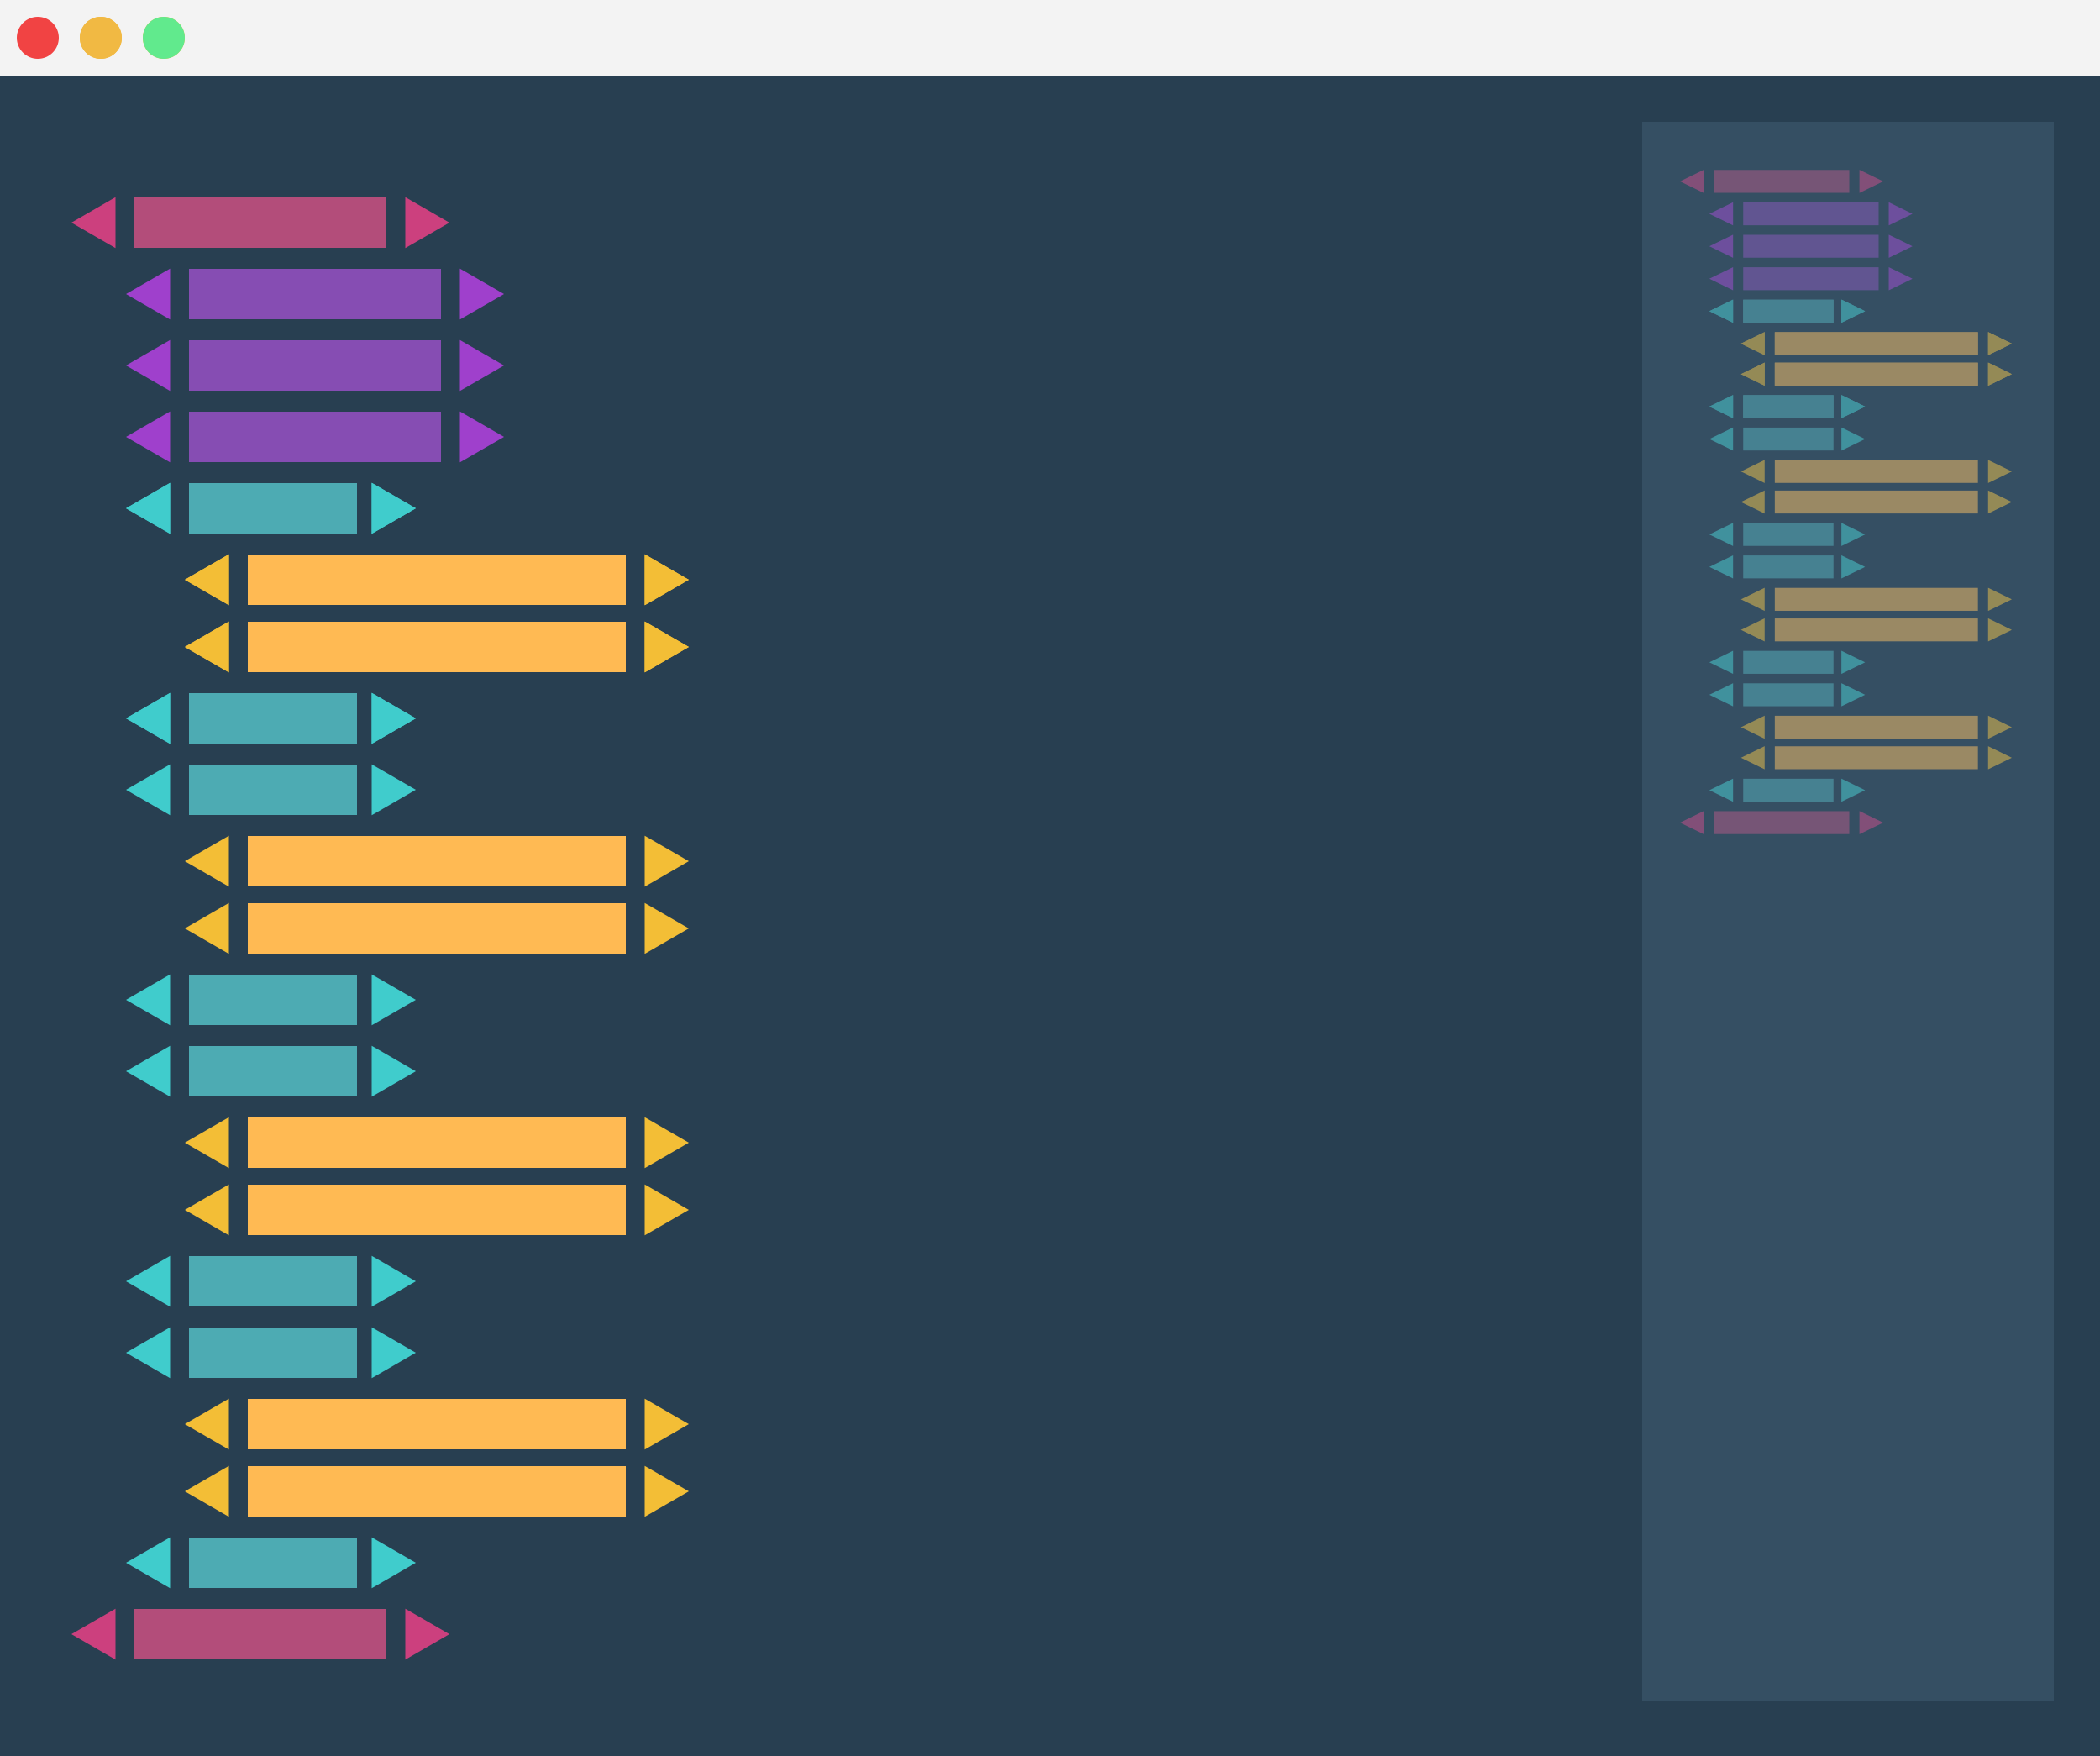 <svg width="500" height="418" viewBox="0 0 500 418" version="1.1" xmlns="http://www.w3.org/2000/svg" xmlns:xlink="http://www.w3.org/1999/xlink">
<rect x="0" y="0" width="500" height="418" fill="#333333" stroke="none"/>
<title>Group</title>
<desc>Created using Figma</desc>
<g id="Canvas" transform="translate(-742 18)">
<g id="Group">
<g id="Group">
<g id="Rectangle">
<use xlink:href="#path0_fill" transform="translate(742 0)" fill="#283F51"/>
</g>
<g id="Rectangle 4">
<use xlink:href="#path1_fill" transform="translate(742 -18)" fill="#F3F3F3"/>
</g>
</g>
<g id="Group">
<g id="Ellipse">
<use xlink:href="#path2_fill" transform="translate(746 -14)" fill="#F14343"/>
</g>
<g id="Ellipse">
<use xlink:href="#path2_fill" transform="translate(761 -14)" fill="#F1B943"/>
<use xlink:href="#path2_fill" transform="translate(761 -14)" fill="#F1B943"/>
</g>
<g id="Ellipse">
<use xlink:href="#path2_fill" transform="translate(776 -14)" fill="#F1B943"/>
<use xlink:href="#path2_fill" transform="translate(776 -14)" fill="#61EA8D"/>
</g>
</g>
<g id="Group">
<g id="Group">
<g id="Rectangle 2">
<use xlink:href="#path3_fill" transform="translate(774 29)" fill="#B34D7A"/>
</g>
<g id="Polygon">
<use xlink:href="#path4_fill" transform="matrix(1.04083e-17 -1 1 1.04083e-17 759 42)" fill="#CC407E"/>
</g>
<g id="Polygon">
<use xlink:href="#path4_fill" transform="matrix(-1.04083e-17 -1 -1 1.04083e-17 849 42)" fill="#CC407E"/>
</g>
</g>
<g id="Group">
<g id="Rectangle 2">
<use xlink:href="#path3_fill" transform="translate(774 365)" fill="#B34D7A"/>
</g>
<g id="Polygon">
<use xlink:href="#path4_fill" transform="matrix(1.04083e-17 -1 1 1.04083e-17 759 378)" fill="#CC407E"/>
</g>
<g id="Polygon">
<use xlink:href="#path4_fill" transform="matrix(-1.04083e-17 -1 -1 1.04083e-17 849 378)" fill="#CC407E"/>
</g>
</g>
<g id="Rectangle 2">
<use xlink:href="#path5_fill" transform="translate(787 97)" fill="#4DABB3"/>
</g>
<g id="Polygon">
<use xlink:href="#path4_fill" transform="matrix(1.04083e-17 -1 1 1.04083e-17 772 110)" fill="#40CCCC"/>
</g>
<g id="Polygon">
<use xlink:href="#path4_fill" transform="matrix(-1.04083e-17 -1 -1 1.04083e-17 841 110)" fill="#40CCCC"/>
</g>
<g id="Rectangle 2">
<use xlink:href="#path5_fill" transform="translate(787 147)" fill="#4DABB3"/>
</g>
<g id="Polygon">
<use xlink:href="#path4_fill" transform="matrix(1.04083e-17 -1 1 1.04083e-17 772 160)" fill="#40CCCC"/>
</g>
<g id="Polygon">
<use xlink:href="#path4_fill" transform="matrix(-1.04083e-17 -1 -1 1.04083e-17 841 160)" fill="#40CCCC"/>
</g>
<g id="Rectangle 2">
<use xlink:href="#path6_fill" transform="translate(801 114)" fill="#FFBA53"/>
</g>
<g id="Polygon">
<use xlink:href="#path4_fill" transform="matrix(1.04083e-17 -1 1 1.04083e-17 786 127)" fill="#F3BE36"/>
</g>
<g id="Polygon">
<use xlink:href="#path4_fill" transform="matrix(-1.04083e-17 -1 -1 1.04083e-17 906 127)" fill="#F3BE36"/>
</g>
<g id="Rectangle 2">
<use xlink:href="#path6_fill" transform="translate(801 130)" fill="#FFBA53"/>
</g>
<g id="Polygon">
<use xlink:href="#path4_fill" transform="matrix(1.04083e-17 -1 1 1.04083e-17 786 143)" fill="#F3BE36"/>
</g>
<g id="Polygon">
<use xlink:href="#path4_fill" transform="matrix(-1.04083e-17 -1 -1 1.04083e-17 906 143)" fill="#F3BE36"/>
</g>
<g id="Rectangle 2">
<use xlink:href="#path5_fill" transform="translate(787 164)" fill="#4DABB3"/>
</g>
<g id="Polygon">
<use xlink:href="#path4_fill" transform="matrix(1.04083e-17 -1 1 1.04083e-17 772 177)" fill="#40CCCC"/>
</g>
<g id="Polygon">
<use xlink:href="#path4_fill" transform="matrix(-1.04083e-17 -1 -1 1.04083e-17 841 177)" fill="#40CCCC"/>
</g>
<g id="Rectangle 2">
<use xlink:href="#path5_fill" transform="translate(787 214)" fill="#4DABB3"/>
</g>
<g id="Polygon">
<use xlink:href="#path4_fill" transform="matrix(1.04083e-17 -1 1 1.04083e-17 772 227)" fill="#40CCCC"/>
</g>
<g id="Polygon">
<use xlink:href="#path4_fill" transform="matrix(-1.04083e-17 -1 -1 1.04083e-17 841 227)" fill="#40CCCC"/>
</g>
<g id="Rectangle 2">
<use xlink:href="#path6_fill" transform="translate(801 181)" fill="#FFBA53"/>
</g>
<g id="Polygon">
<use xlink:href="#path4_fill" transform="matrix(1.04083e-17 -1 1 1.04083e-17 786 194)" fill="#F3BE36"/>
</g>
<g id="Polygon">
<use xlink:href="#path4_fill" transform="matrix(-1.04083e-17 -1 -1 1.04083e-17 906 194)" fill="#F3BE36"/>
</g>
<g id="Rectangle 2">
<use xlink:href="#path6_fill" transform="translate(801 197)" fill="#FFBA53"/>
</g>
<g id="Polygon">
<use xlink:href="#path4_fill" transform="matrix(1.04083e-17 -1 1 1.04083e-17 786 210)" fill="#F3BE36"/>
</g>
<g id="Polygon">
<use xlink:href="#path4_fill" transform="matrix(-1.04083e-17 -1 -1 1.04083e-17 906 210)" fill="#F3BE36"/>
</g>
<g id="Rectangle 2">
<use xlink:href="#path5_fill" transform="translate(787 231)" fill="#4DABB3"/>
</g>
<g id="Polygon">
<use xlink:href="#path4_fill" transform="matrix(1.04083e-17 -1 1 1.04083e-17 772 244)" fill="#40CCCC"/>
</g>
<g id="Polygon">
<use xlink:href="#path4_fill" transform="matrix(-1.04083e-17 -1 -1 1.04083e-17 841 244)" fill="#40CCCC"/>
</g>
<g id="Rectangle 2">
<use xlink:href="#path5_fill" transform="translate(787 281)" fill="#4DABB3"/>
</g>
<g id="Polygon">
<use xlink:href="#path4_fill" transform="matrix(1.04083e-17 -1 1 1.04083e-17 772 294)" fill="#40CCCC"/>
</g>
<g id="Polygon">
<use xlink:href="#path4_fill" transform="matrix(-1.04083e-17 -1 -1 1.04083e-17 841 294)" fill="#40CCCC"/>
</g>
<g id="Rectangle 2">
<use xlink:href="#path6_fill" transform="translate(801 248)" fill="#FFBA53"/>
</g>
<g id="Polygon">
<use xlink:href="#path4_fill" transform="matrix(1.04083e-17 -1 1 1.04083e-17 786 261)" fill="#F3BE36"/>
</g>
<g id="Polygon">
<use xlink:href="#path4_fill" transform="matrix(-1.04083e-17 -1 -1 1.04083e-17 906 261)" fill="#F3BE36"/>
</g>
<g id="Rectangle 2">
<use xlink:href="#path6_fill" transform="translate(801 264)" fill="#FFBA53"/>
</g>
<g id="Polygon">
<use xlink:href="#path4_fill" transform="matrix(1.04083e-17 -1 1 1.04083e-17 786 277)" fill="#F3BE36"/>
</g>
<g id="Polygon">
<use xlink:href="#path4_fill" transform="matrix(-1.04083e-17 -1 -1 1.04083e-17 906 277)" fill="#F3BE36"/>
</g>
<g id="Rectangle 2">
<use xlink:href="#path5_fill" transform="translate(787 97)" fill="#4DABB3"/>
</g>
<g id="Polygon">
<use xlink:href="#path4_fill" transform="matrix(1.04083e-17 -1 1 1.04083e-17 772 110)" fill="#40CCCC"/>
</g>
<g id="Polygon">
<use xlink:href="#path4_fill" transform="matrix(-1.04083e-17 -1 -1 1.04083e-17 841 110)" fill="#40CCCC"/>
</g>
<g id="Rectangle 2">
<use xlink:href="#path5_fill" transform="translate(787 147)" fill="#4DABB3"/>
</g>
<g id="Polygon">
<use xlink:href="#path4_fill" transform="matrix(1.04083e-17 -1 1 1.04083e-17 772 160)" fill="#40CCCC"/>
</g>
<g id="Polygon">
<use xlink:href="#path4_fill" transform="matrix(-1.04083e-17 -1 -1 1.04083e-17 841 160)" fill="#40CCCC"/>
</g>
<g id="Rectangle 2">
<use xlink:href="#path6_fill" transform="translate(801 114)" fill="#FFBA53"/>
</g>
<g id="Polygon">
<use xlink:href="#path4_fill" transform="matrix(1.04083e-17 -1 1 1.04083e-17 786 127)" fill="#F3BE36"/>
</g>
<g id="Polygon">
<use xlink:href="#path4_fill" transform="matrix(-1.04083e-17 -1 -1 1.04083e-17 906 127)" fill="#F3BE36"/>
</g>
<g id="Rectangle 2">
<use xlink:href="#path6_fill" transform="translate(801 130)" fill="#FFBA53"/>
</g>
<g id="Polygon">
<use xlink:href="#path4_fill" transform="matrix(1.04083e-17 -1 1 1.04083e-17 786 143)" fill="#F3BE36"/>
</g>
<g id="Polygon">
<use xlink:href="#path4_fill" transform="matrix(-1.04083e-17 -1 -1 1.04083e-17 906 143)" fill="#F3BE36"/>
</g>
<g id="Rectangle 2">
<use xlink:href="#path5_fill" transform="translate(787 298)" fill="#4DABB3"/>
</g>
<g id="Polygon">
<use xlink:href="#path4_fill" transform="matrix(1.04083e-17 -1 1 1.04083e-17 772 311)" fill="#40CCCC"/>
</g>
<g id="Polygon">
<use xlink:href="#path4_fill" transform="matrix(-1.04083e-17 -1 -1 1.04083e-17 841 311)" fill="#40CCCC"/>
</g>
<g id="Rectangle 2">
<use xlink:href="#path5_fill" transform="translate(787 348)" fill="#4DABB3"/>
</g>
<g id="Polygon">
<use xlink:href="#path4_fill" transform="matrix(1.04083e-17 -1 1 1.04083e-17 772 361)" fill="#40CCCC"/>
</g>
<g id="Polygon">
<use xlink:href="#path4_fill" transform="matrix(-1.04083e-17 -1 -1 1.04083e-17 841 361)" fill="#40CCCC"/>
</g>
<g id="Rectangle 2">
<use xlink:href="#path6_fill" transform="translate(801 315)" fill="#FFBA53"/>
</g>
<g id="Polygon">
<use xlink:href="#path4_fill" transform="matrix(1.04083e-17 -1 1 1.04083e-17 786 328)" fill="#F3BE36"/>
</g>
<g id="Polygon">
<use xlink:href="#path4_fill" transform="matrix(-1.04083e-17 -1 -1 1.04083e-17 906 328)" fill="#F3BE36"/>
</g>
<g id="Rectangle 2">
<use xlink:href="#path6_fill" transform="translate(801 331)" fill="#FFBA53"/>
</g>
<g id="Polygon">
<use xlink:href="#path4_fill" transform="matrix(1.04083e-17 -1 1 1.04083e-17 786 344)" fill="#F3BE36"/>
</g>
<g id="Polygon">
<use xlink:href="#path4_fill" transform="matrix(-1.04083e-17 -1 -1 1.04083e-17 906 344)" fill="#F3BE36"/>
</g>
<g id="Group">
<g id="Rectangle 2">
<use xlink:href="#path3_fill" transform="translate(787 46)" fill="#864DB3"/>
</g>
<g id="Polygon">
<use xlink:href="#path4_fill" transform="matrix(1.04083e-17 -1 1 1.04083e-17 772 59)" fill="#9F40CC"/>
</g>
<g id="Polygon">
<use xlink:href="#path4_fill" transform="matrix(-1.04083e-17 -1 -1 1.04083e-17 862 59)" fill="#9F40CC"/>
</g>
</g>
<g id="Group">
<g id="Rectangle 2">
<use xlink:href="#path3_fill" transform="translate(787 63)" fill="#864DB3"/>
</g>
<g id="Polygon">
<use xlink:href="#path4_fill" transform="matrix(1.04083e-17 -1 1 1.04083e-17 772 76)" fill="#9F40CC"/>
</g>
<g id="Polygon">
<use xlink:href="#path4_fill" transform="matrix(-1.04083e-17 -1 -1 1.04083e-17 862 76)" fill="#9F40CC"/>
</g>
</g>
<g id="Group">
<g id="Rectangle 2">
<use xlink:href="#path3_fill" transform="translate(787 80)" fill="#864DB3"/>
</g>
<g id="Polygon">
<use xlink:href="#path4_fill" transform="matrix(1.04083e-17 -1 1 1.04083e-17 772 93)" fill="#9F40CC"/>
</g>
<g id="Polygon">
<use xlink:href="#path4_fill" transform="matrix(-1.04083e-17 -1 -1 1.04083e-17 862 93)" fill="#9F40CC"/>
</g>
</g>
</g>
<g id="Group">
<g id="Group">
<g id="Rectangle 2">
<use xlink:href="#path7_fill" transform="translate(1150.06 22.454)" fill="#B34D7A"/>
</g>
<g id="Polygon">
<use xlink:href="#path8_fill" transform="matrix(1.2313e-17 -1 1 8.79834e-18 1142 28.36)" fill="#CC407E"/>
</g>
<g id="Polygon">
<use xlink:href="#path8_fill" transform="matrix(-1.2313e-17 -1 -1 8.79834e-18 1190.37 28.36)" fill="#CC407E"/>
</g>
</g>
<g id="Group">
<g id="Rectangle 2">
<use xlink:href="#path7_fill" transform="translate(1150.06 175.094)" fill="#B34D7A"/>
</g>
<g id="Polygon">
<use xlink:href="#path8_fill" transform="matrix(1.2313e-17 -1 1 8.79834e-18 1142 181)" fill="#CC407E"/>
</g>
<g id="Polygon">
<use xlink:href="#path8_fill" transform="matrix(-1.2313e-17 -1 -1 8.79834e-18 1190.37 181)" fill="#CC407E"/>
</g>
</g>
<g id="Rectangle 2">
<use xlink:href="#path9_fill" transform="translate(1157.05 53.346)" fill="#4DABB3"/>
</g>
<g id="Polygon">
<use xlink:href="#path8_fill" transform="matrix(1.2313e-17 -1 1 8.79834e-18 1148.99 59.251)" fill="#40CCCC"/>
</g>
<g id="Polygon">
<use xlink:href="#path8_fill" transform="matrix(-1.2313e-17 -1 -1 8.79834e-18 1186.07 59.251)" fill="#40CCCC"/>
</g>
<g id="Rectangle 2">
<use xlink:href="#path9_fill" transform="translate(1157.05 76.06)" fill="#4DABB3"/>
</g>
<g id="Polygon">
<use xlink:href="#path8_fill" transform="matrix(1.2313e-17 -1 1 8.79834e-18 1148.99 81.966)" fill="#40CCCC"/>
</g>
<g id="Polygon">
<use xlink:href="#path8_fill" transform="matrix(-1.2313e-17 -1 -1 8.79834e-18 1186.07 81.966)" fill="#40CCCC"/>
</g>
<g id="Rectangle 2">
<use xlink:href="#path10_fill" transform="translate(1164.57 61.069)" fill="#FFBA53"/>
</g>
<g id="Polygon">
<use xlink:href="#path8_fill" transform="matrix(1.2313e-17 -1 1 8.79834e-18 1156.51 66.974)" fill="#F3BE36"/>
</g>
<g id="Polygon">
<use xlink:href="#path8_fill" transform="matrix(-1.2313e-17 -1 -1 8.79834e-18 1221 66.974)" fill="#F3BE36"/>
</g>
<g id="Rectangle 2">
<use xlink:href="#path10_fill" transform="translate(1164.57 68.337)" fill="#FFBA53"/>
</g>
<g id="Polygon">
<use xlink:href="#path8_fill" transform="matrix(1.2313e-17 -1 1 8.79834e-18 1156.51 74.243)" fill="#F3BE36"/>
</g>
<g id="Polygon">
<use xlink:href="#path8_fill" transform="matrix(-1.2313e-17 -1 -1 8.79834e-18 1221 74.243)" fill="#F3BE36"/>
</g>
<g id="Rectangle 2">
<use xlink:href="#path9_fill" transform="translate(1157.05 83.783)" fill="#4DABB3"/>
</g>
<g id="Polygon">
<use xlink:href="#path8_fill" transform="matrix(1.2313e-17 -1 1 8.79834e-18 1148.99 89.689)" fill="#40CCCC"/>
</g>
<g id="Polygon">
<use xlink:href="#path8_fill" transform="matrix(-1.2313e-17 -1 -1 8.79834e-18 1186.07 89.689)" fill="#40CCCC"/>
</g>
<g id="Rectangle 2">
<use xlink:href="#path9_fill" transform="translate(1157.05 106.497)" fill="#4DABB3"/>
</g>
<g id="Polygon">
<use xlink:href="#path8_fill" transform="matrix(1.2313e-17 -1 1 8.79834e-18 1148.99 112.403)" fill="#40CCCC"/>
</g>
<g id="Polygon">
<use xlink:href="#path8_fill" transform="matrix(-1.2313e-17 -1 -1 8.79834e-18 1186.07 112.403)" fill="#40CCCC"/>
</g>
<g id="Rectangle 2">
<use xlink:href="#path10_fill" transform="translate(1164.57 91.506)" fill="#FFBA53"/>
</g>
<g id="Polygon">
<use xlink:href="#path8_fill" transform="matrix(1.2313e-17 -1 1 8.79834e-18 1156.51 97.411)" fill="#F3BE36"/>
</g>
<g id="Polygon">
<use xlink:href="#path8_fill" transform="matrix(-1.2313e-17 -1 -1 8.79834e-18 1221 97.411)" fill="#F3BE36"/>
</g>
<g id="Rectangle 2">
<use xlink:href="#path10_fill" transform="translate(1164.57 98.774)" fill="#FFBA53"/>
</g>
<g id="Polygon">
<use xlink:href="#path8_fill" transform="matrix(1.2313e-17 -1 1 8.79834e-18 1156.51 104.68)" fill="#F3BE36"/>
</g>
<g id="Polygon">
<use xlink:href="#path8_fill" transform="matrix(-1.2313e-17 -1 -1 8.79834e-18 1221 104.68)" fill="#F3BE36"/>
</g>
<g id="Rectangle 2">
<use xlink:href="#path9_fill" transform="translate(1157.05 114.22)" fill="#4DABB3"/>
</g>
<g id="Polygon">
<use xlink:href="#path8_fill" transform="matrix(1.2313e-17 -1 1 8.79834e-18 1148.99 120.126)" fill="#40CCCC"/>
</g>
<g id="Polygon">
<use xlink:href="#path8_fill" transform="matrix(-1.2313e-17 -1 -1 8.79834e-18 1186.07 120.126)" fill="#40CCCC"/>
</g>
<g id="Rectangle 2">
<use xlink:href="#path9_fill" transform="translate(1157.05 136.934)" fill="#4DABB3"/>
</g>
<g id="Polygon">
<use xlink:href="#path8_fill" transform="matrix(1.2313e-17 -1 1 8.79834e-18 1148.99 142.84)" fill="#40CCCC"/>
</g>
<g id="Polygon">
<use xlink:href="#path8_fill" transform="matrix(-1.2313e-17 -1 -1 8.79834e-18 1186.07 142.84)" fill="#40CCCC"/>
</g>
<g id="Rectangle 2">
<use xlink:href="#path10_fill" transform="translate(1164.57 121.943)" fill="#FFBA53"/>
</g>
<g id="Polygon">
<use xlink:href="#path8_fill" transform="matrix(1.2313e-17 -1 1 8.79834e-18 1156.51 127.849)" fill="#F3BE36"/>
</g>
<g id="Polygon">
<use xlink:href="#path8_fill" transform="matrix(-1.2313e-17 -1 -1 8.79834e-18 1221 127.849)" fill="#F3BE36"/>
</g>
<g id="Rectangle 2">
<use xlink:href="#path10_fill" transform="translate(1164.57 129.211)" fill="#FFBA53"/>
</g>
<g id="Polygon">
<use xlink:href="#path8_fill" transform="matrix(1.2313e-17 -1 1 8.79834e-18 1156.51 135.117)" fill="#F3BE36"/>
</g>
<g id="Polygon">
<use xlink:href="#path8_fill" transform="matrix(-1.2313e-17 -1 -1 8.79834e-18 1221 135.117)" fill="#F3BE36"/>
</g>
<g id="Rectangle 2">
<use xlink:href="#path9_fill" transform="translate(1157.05 53.346)" fill="#4DABB3"/>
</g>
<g id="Polygon">
<use xlink:href="#path8_fill" transform="matrix(1.2313e-17 -1 1 8.79834e-18 1148.99 59.251)" fill="#40CCCC"/>
</g>
<g id="Polygon">
<use xlink:href="#path8_fill" transform="matrix(-1.2313e-17 -1 -1 8.79834e-18 1186.07 59.251)" fill="#40CCCC"/>
</g>
<g id="Rectangle 2">
<use xlink:href="#path9_fill" transform="translate(1157.05 76.06)" fill="#4DABB3"/>
</g>
<g id="Polygon">
<use xlink:href="#path8_fill" transform="matrix(1.2313e-17 -1 1 8.79834e-18 1148.99 81.966)" fill="#40CCCC"/>
</g>
<g id="Polygon">
<use xlink:href="#path8_fill" transform="matrix(-1.2313e-17 -1 -1 8.79834e-18 1186.07 81.966)" fill="#40CCCC"/>
</g>
<g id="Rectangle 2">
<use xlink:href="#path10_fill" transform="translate(1164.57 61.069)" fill="#FFBA53"/>
</g>
<g id="Polygon">
<use xlink:href="#path8_fill" transform="matrix(1.2313e-17 -1 1 8.79834e-18 1156.51 66.974)" fill="#F3BE36"/>
</g>
<g id="Polygon">
<use xlink:href="#path8_fill" transform="matrix(-1.2313e-17 -1 -1 8.79834e-18 1221 66.974)" fill="#F3BE36"/>
</g>
<g id="Rectangle 2">
<use xlink:href="#path10_fill" transform="translate(1164.57 68.337)" fill="#FFBA53"/>
</g>
<g id="Polygon">
<use xlink:href="#path8_fill" transform="matrix(1.2313e-17 -1 1 8.79834e-18 1156.51 74.243)" fill="#F3BE36"/>
</g>
<g id="Polygon">
<use xlink:href="#path8_fill" transform="matrix(-1.2313e-17 -1 -1 8.79834e-18 1221 74.243)" fill="#F3BE36"/>
</g>
<g id="Rectangle 2">
<use xlink:href="#path9_fill" transform="translate(1157.05 144.657)" fill="#4DABB3"/>
</g>
<g id="Polygon">
<use xlink:href="#path8_fill" transform="matrix(1.2313e-17 -1 1 8.79834e-18 1148.99 150.563)" fill="#40CCCC"/>
</g>
<g id="Polygon">
<use xlink:href="#path8_fill" transform="matrix(-1.2313e-17 -1 -1 8.79834e-18 1186.07 150.563)" fill="#40CCCC"/>
</g>
<g id="Rectangle 2">
<use xlink:href="#path9_fill" transform="translate(1157.05 167.371)" fill="#4DABB3"/>
</g>
<g id="Polygon">
<use xlink:href="#path8_fill" transform="matrix(1.2313e-17 -1 1 8.79834e-18 1148.99 173.277)" fill="#40CCCC"/>
</g>
<g id="Polygon">
<use xlink:href="#path8_fill" transform="matrix(-1.2313e-17 -1 -1 8.79834e-18 1186.07 173.277)" fill="#40CCCC"/>
</g>
<g id="Rectangle 2">
<use xlink:href="#path10_fill" transform="translate(1164.57 152.38)" fill="#FFBA53"/>
</g>
<g id="Polygon">
<use xlink:href="#path8_fill" transform="matrix(1.2313e-17 -1 1 8.79834e-18 1156.51 158.286)" fill="#F3BE36"/>
</g>
<g id="Polygon">
<use xlink:href="#path8_fill" transform="matrix(-1.2313e-17 -1 -1 8.79834e-18 1221 158.286)" fill="#F3BE36"/>
</g>
<g id="Rectangle 2">
<use xlink:href="#path10_fill" transform="translate(1164.57 159.649)" fill="#FFBA53"/>
</g>
<g id="Polygon">
<use xlink:href="#path8_fill" transform="matrix(1.2313e-17 -1 1 8.79834e-18 1156.51 165.554)" fill="#F3BE36"/>
</g>
<g id="Polygon">
<use xlink:href="#path8_fill" transform="matrix(-1.2313e-17 -1 -1 8.79834e-18 1221 165.554)" fill="#F3BE36"/>
</g>
<g id="Group">
<g id="Rectangle 2">
<use xlink:href="#path7_fill" transform="translate(1157.05 30.177)" fill="#864DB3"/>
</g>
<g id="Polygon">
<use xlink:href="#path8_fill" transform="matrix(1.2313e-17 -1 1 8.79834e-18 1148.99 36.083)" fill="#9F40CC"/>
</g>
<g id="Polygon">
<use xlink:href="#path8_fill" transform="matrix(-1.2313e-17 -1 -1 8.79834e-18 1197.35 36.083)" fill="#9F40CC"/>
</g>
</g>
<g id="Group">
<g id="Rectangle 2">
<use xlink:href="#path7_fill" transform="translate(1157.05 37.9)" fill="#864DB3"/>
</g>
<g id="Polygon">
<use xlink:href="#path8_fill" transform="matrix(1.2313e-17 -1 1 8.79834e-18 1148.99 43.806)" fill="#9F40CC"/>
</g>
<g id="Polygon">
<use xlink:href="#path8_fill" transform="matrix(-1.2313e-17 -1 -1 8.79834e-18 1197.35 43.806)" fill="#9F40CC"/>
</g>
</g>
<g id="Group">
<g id="Rectangle 2">
<use xlink:href="#path7_fill" transform="translate(1157.05 45.623)" fill="#864DB3"/>
</g>
<g id="Polygon">
<use xlink:href="#path8_fill" transform="matrix(1.2313e-17 -1 1 8.79834e-18 1148.99 51.529)" fill="#9F40CC"/>
</g>
<g id="Polygon">
<use xlink:href="#path8_fill" transform="matrix(-1.2313e-17 -1 -1 8.79834e-18 1197.35 51.529)" fill="#9F40CC"/>
</g>
</g>
</g>
<g id="Rectangle 5">
<use xlink:href="#path11_fill" transform="translate(1133 11)" fill="#405D73" fill-opacity="0.53"/>
</g>
</g>
</g>
<defs>
<path id="path0_fill" d="M 0 0L 500 0L 500 400L 0 400L 0 0Z"/>
<path id="path1_fill" d="M 0 0L 500 0L 500 18L 0 18L 0 0Z"/>
<path id="path2_fill" d="M 10 5C 10 7.761 7.761 10 5 10C 2.239 10 0 7.761 0 5C 0 2.239 2.239 0 5 0C 7.761 0 10 2.239 10 5Z"/>
<path id="path3_fill" d="M 0 0L 60 0L 60 12L 0 12L 0 0Z"/>
<path id="path4_fill" d="M 7 0L 13.062 10.5L 0.938 10.5L 7 0Z"/>
<path id="path5_fill" d="M 0 0L 40 0L 40 12L 0 12L 0 0Z"/>
<path id="path6_fill" d="M 0 0L 90 0L 90 12L 0 12L 0 0Z"/>
<path id="path7_fill" d="M 0 0L 32.245 0L 32.245 5.451L 0 5.451L 0 0Z"/>
<path id="path8_fill" d="M 3.18 0L 5.934 5.643L 0.426 5.643L 3.18 0Z"/>
<path id="path9_fill" d="M 0 0L 21.497 0L 21.497 5.451L 0 5.451L 0 0Z"/>
<path id="path10_fill" d="M 0 0L 48.367 0L 48.367 5.451L 0 5.451L 0 0Z"/>
<path id="path11_fill" d="M 0 0L 98 0L 98 376L 0 376L 0 0Z"/>
</defs>
</svg>
